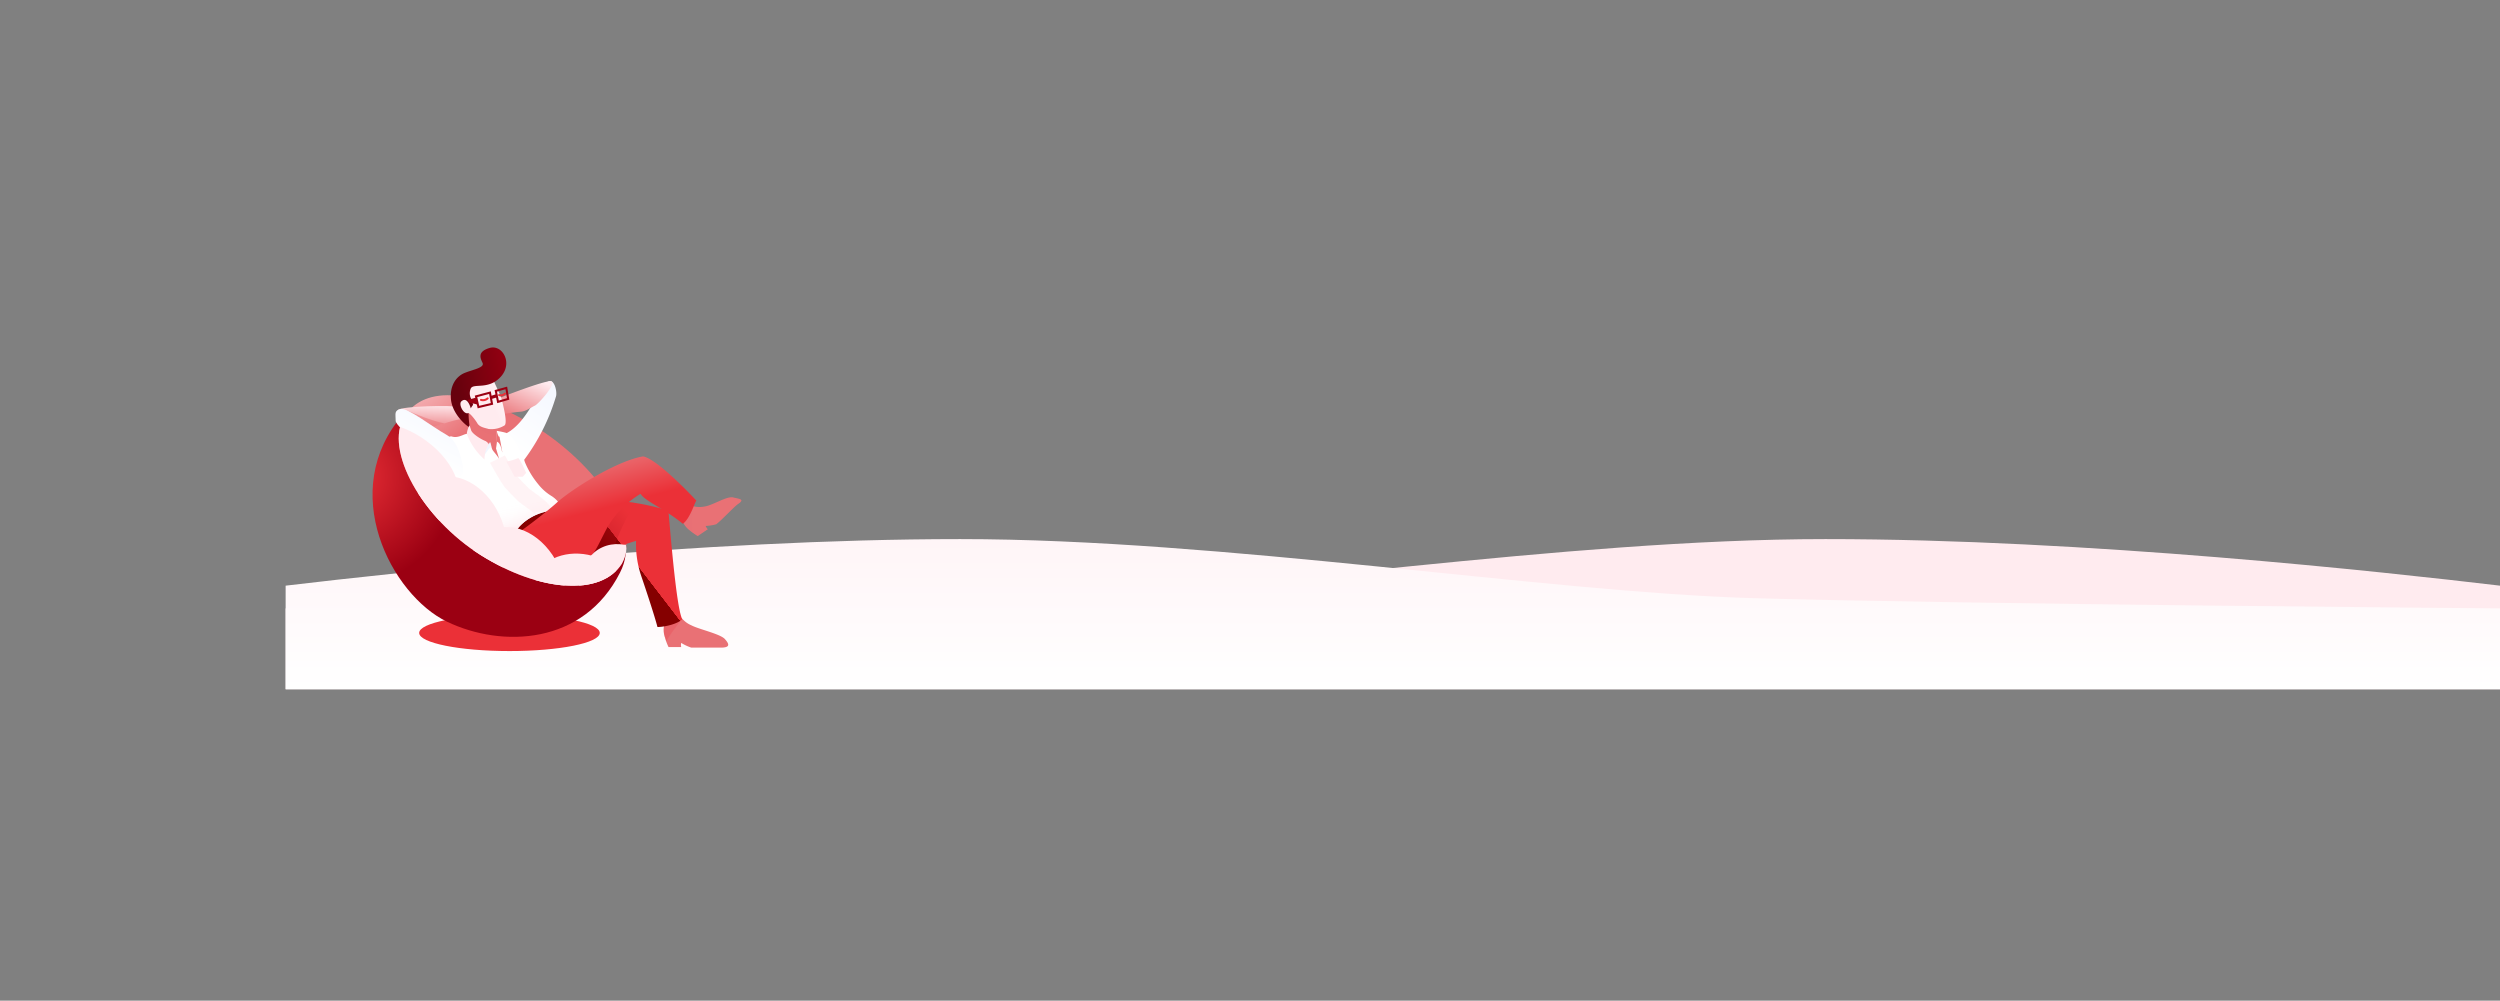 <svg xmlns="http://www.w3.org/2000/svg" xmlns:xlink="http://www.w3.org/1999/xlink" viewBox="0 0 602.881 241.307">
    <rect x="0" y="0" width="602.881" height="241.307" fill="#808080" stroke="none"/>
    <defs>
        <style>
            .cls-1{fill:url(#linear-gradient)}.cls-2{fill:url(#linear-gradient-2)}.cls-3{fill:url(#linear-gradient-3)}.cls-4{fill:url(#linear-gradient-4)}.cls-5{fill:none}.cls-6{fill:url(#linear-gradient-5)}.cls-30,.cls-40,.cls-41,.cls-7{fill:rgba(0,0,0,0)}.cls-8{fill:#ffebef}.cls-9{fill:url(#linear-gradient-6)}.cls-10{fill:url(#radial-gradient)}.cls-11{fill:url(#radial-gradient-2)}.cls-12{fill:url(#radial-gradient-3)}.cls-13{fill:#94b0d7}.cls-14{fill:url(#linear-gradient-7)}.cls-15{clip-path:url(#clip-path)}.cls-16{fill:#eb3037}.cls-16,.cls-19{opacity:.2}.cls-17{fill:url(#linear-gradient-8)}.cls-18{clip-path:url(#clip-path-2)}.cls-19,.cls-35,.cls-37{fill:#e97175}.cls-20{fill:url(#linear-gradient-9)}.cls-21{fill:url(#linear-gradient-10)}.cls-22{fill:url(#linear-gradient-11)}.cls-23{clip-path:url(#clip-path-3)}.cls-24,.cls-31{opacity:.3}.cls-24{fill:url(#linear-gradient-12)}.cls-25{fill:url(#linear-gradient-13)}.cls-26{clip-path:url(#clip-path-4)}.cls-27{fill:#fff}.cls-28{fill:url(#linear-gradient-14)}.cls-29{clip-path:url(#clip-path-5)}.cls-30{stroke:#ffebef;stroke-width:4px;opacity:.6}.cls-30,.cls-40,.cls-41{stroke-miterlimit:10}.cls-31{fill:#ccdffd}.cls-32{fill:url(#linear-gradient-15)}.cls-33{fill:url(#linear-gradient-16)}.cls-34{clip-path:url(#clip-path-6)}.cls-35{opacity:.5}.cls-36{fill:url(#linear-gradient-18)}.cls-38{fill:url(#linear-gradient-19)}.cls-39{fill:url(#linear-gradient-20)}.cls-40,.cls-41{stroke-width:.5px}.cls-40{stroke-linecap:round;stroke:#eb3037}.cls-41{stroke:#9b0012}.cls-42{fill:#9b0012}.cls-43{clip-path:url(#clip-path-7)}.cls-44{fill:url(#linear-gradient-21)}
        </style>
        <linearGradient id="linear-gradient" x1=".811" x2=".511" y1=".211" y2="1.28" gradientUnits="objectBoundingBox">
            <stop offset="0" stop-color="#9abfff"/>
            <stop offset="1" stop-color="#5b87d2"/>
        </linearGradient>
        <linearGradient id="linear-gradient-2" x1=".522" x2=".337" y1="-.048" y2="1.022" gradientUnits="objectBoundingBox">
            <stop offset="0" stop-color="#91baff"/>
            <stop offset="1" stop-color="#5b87d2"/>
        </linearGradient>
        <linearGradient id="linear-gradient-3" x1=".494" x2=".862" y1=".552" y2=".269" gradientUnits="objectBoundingBox">
            <stop offset="0" stop-color="#9b0012"/>
            <stop offset="1" stop-color="#eb3037"/>
        </linearGradient>
        <linearGradient id="linear-gradient-4" x1=".496" x2=".496" y1=".124" y2=".762" gradientUnits="objectBoundingBox">
            <stop offset="0" stop-color="#6081c1"/>
            <stop offset="1" stop-color="#90aadb"/>
        </linearGradient>
        <linearGradient id="linear-gradient-5" x1=".613" x2=".757" y1="1.143" y2="-.071" gradientUnits="objectBoundingBox">
            <stop offset="0" stop-color="#e97175"/>
            <stop offset="1" stop-color="#ffebef"/>
        </linearGradient>
        <linearGradient id="linear-gradient-6" x1=".5" x2=".5" y1="1" y2="-.975" gradientUnits="objectBoundingBox">
            <stop offset="0" stop-color="#fff"/>
            <stop offset="1" stop-color="#ffebef"/>
        </linearGradient>
        <radialGradient id="radial-gradient" cx="16.809" cy="-3.787" r="38.475" gradientTransform="matrix(.201 0 0 .201 11.979 -4.624)" gradientUnits="userSpaceOnUse">
            <stop offset="0" stop-color="#850000"/>
            <stop offset="1" stop-color="#eb3037"/>
        </radialGradient>
        <radialGradient id="radial-gradient-2" cx="83.438" cy="42.143" r="28.198" gradientTransform="matrix(.939 0 0 .939 -.049 1.227)" gradientUnits="userSpaceOnUse">
            <stop offset="0" stop-color="#eb3037"/>
            <stop offset="1" stop-color="#9b0012"/>
        </radialGradient>
        <radialGradient id="radial-gradient-3" cx="39.733" cy="20.088" r="33.381" gradientTransform="matrix(.837 0 0 .837 .749 -1.267)" gradientUnits="userSpaceOnUse">
            <stop offset="0" stop-color="#ffebef"/>
            <stop offset="1" stop-color="#e97175"/>
        </radialGradient>
        <linearGradient id="linear-gradient-7" x1=".811" x2=".511" y1=".211" y2="1.28" xlink:href="#radial-gradient-3"/>
        <clipPath id="clip-path">
            <path id="Path_17" d="M3.341 8.656a5.4 5.4 0 0 1-.209-2.941c.314-1.283 3.923-2.011 4.379-1.6A5.962 5.962 0 0 0 9.7 5.7c1.8.958 6.975 2.072 8.082 3.315s1.313 2.065-.988 2.065H9.676a11.289 11.289 0 0 1-2.423-1.136 1.924 1.924 0 0 0 0 .994H4.189a13.316 13.316 0 0 1-.848-2.282z" class="cls-1" data-name="Path 17" transform="translate(-3 -4)"/>
        </clipPath>
        <linearGradient id="linear-gradient-8" x1=".522" x2=".337" y1="-.048" y2="1.022" xlink:href="#radial-gradient-3"/>
        <clipPath id="clip-path-2">
            <path id="Path_17_Copy" d="M6.8 12.291a5.174 5.174 0 0 1-1.754-2.218C4.6 8.886 7.073 6.365 7.657 6.445a5.735 5.735 0 0 0 2.593.081c1.95-.213 5.437-2.585 6.988-2.2s2.942.4 1.115 1.636c-.858.583-4.182 4.135-5.214 4.835a10.861 10.861 0 0 1-2.539.4 1.844 1.844 0 0 0 .537.788L8.7 13.643a12.789 12.789 0 0 1-1.9-1.352z" class="cls-2" data-name="Path 17 Copy" transform="translate(-4.991 -4.287)"/>
        </clipPath>
        <linearGradient id="linear-gradient-9" x1=".902" x2=".576" y1=".119" y2=".903" gradientUnits="objectBoundingBox">
            <stop offset="0" stop-color="#f5f8ff"/>
            <stop offset="1" stop-color="#fff"/>
        </linearGradient>
        <linearGradient id="linear-gradient-10" x1="-.016" x2=".684" y1="1.018" y2="-.049" xlink:href="#linear-gradient-5"/>
        <linearGradient id="linear-gradient-11" x1=".494" x2=".862" y1=".552" y2=".269" xlink:href="#radial-gradient"/>
        <clipPath id="clip-path-3">
            <path id="Path_7" d="M7.112 21.99c1.38-1.862 4.759-5.746 12.033-7.161s13.954-2.736 26.217.912c1.01 11.839 2.16 23.76 3.321 26.174-.886 1.078-4.085 1.9-5.962 1.9-.681-2.666-2.814-9.087-3.9-12.264a23.727 23.727 0 0 1-1.259-8.51c-3.7 1.05-11.265 4.241-13.919 5.186s-11.76 3.942-14.774 1.529-3.137-5.904-1.757-7.766z" class="cls-3" data-name="Path 7" transform="translate(-6.267 -13.384)"/>
        </clipPath>
        <linearGradient id="linear-gradient-12" x1=".502" x2="1.005" y1="1" y2=".39" xlink:href="#linear-gradient-3"/>
        <linearGradient id="linear-gradient-13" x1=".496" x2=".496" y1=".124" y2=".762" xlink:href="#radial-gradient-3"/>
        <clipPath id="clip-path-4">
            <path id="Path_4" d="M3.637 12.414c-.366-1.835-1.072-5.051-1.212-5.738S9.11 8.362 9.11 8.362l.858 4.5.982 7.609S4 14.249 3.637 12.414z" class="cls-4" data-name="Path 4" transform="translate(-2.423 -6.551)"/>
        </clipPath>
        <linearGradient id="linear-gradient-14" x1=".77" x2=".671" y1=".891" y2=".648" gradientUnits="objectBoundingBox">
            <stop offset="0" stop-color="#ffebef"/>
            <stop offset="1" stop-color="#fff" stop-opacity="0"/>
        </linearGradient>
        <clipPath id="clip-path-5">
            <path id="Union_1" d="M12.5 22.67c-.944-2.815-8.709-9.854-9.968-10.847s-.773-1.945-1.09-4.984C1.219 4.681 0 2.814 0 1.912c0-.368.2-.576.763-.576 1.518.565 3-.59 3.664-.59 2.431.605 2.985 3 3.994 2.5a4.143 4.143 0 0 1 1.656-.5c.235.478.311 1.3.547 1.774s1.221 1.436 1.659 2.324l-.774-2.585.216-1.546L11.675 0s2.592.422 2.77.746c1.685 1.224 3.307 4.867 4 6.755a20.946 20.946 0 0 0 3.217 5.352A12.325 12.325 0 0 0 25 15.8c1.066.762 1.673 1.417 1.675 2.021a1.131 1.131 0 0 1-.418.826c-.887.836-6 .511-9.636 5.057a11.649 11.649 0 0 1-2.786 1.034c-.594.002-.828-.563-1.335-2.068z" class="cls-5" data-name="Union 1"/>
        </clipPath>
        <linearGradient id="linear-gradient-15" x1=".41" x2=".59" y1=".048" y2=".444" gradientUnits="objectBoundingBox">
            <stop offset="0" stop-color="#e97175"/>
            <stop offset="1" stop-color="#eb3037"/>
        </linearGradient>
        <linearGradient id="linear-gradient-16" x1="1.306" x2=".515" y1=".378" y2=".784" gradientUnits="objectBoundingBox">
            <stop offset="0" stop-color="#fff"/>
            <stop offset=".701" stop-color="#ffebef"/>
            <stop offset="1" stop-color="#ffebef"/>
        </linearGradient>
        <clipPath id="clip-path-6">
            <path id="Path_13" d="M13.4 8.751c1.846.748 7.825-2.228 9.723-1.964C24.868 7.03 22.655 4.3 22 3.82s-13.751-.264-14.438.744S11.87 8.131 13.4 8.751z" class="cls-6" data-name="Path 13" transform="translate(-7.497 -3.575)"/>
        </clipPath>
        <linearGradient id="linear-gradient-18" x1="1.249" x2=".128" y1=".155" y2=".479" gradientUnits="objectBoundingBox">
            <stop offset="0" stop-color="#9b0012"/>
            <stop offset="1" stop-color="#67010d"/>
        </linearGradient>
        <linearGradient id="linear-gradient-19" x1=".22" x2=".5" y1=".574" y2=".329" xlink:href="#radial-gradient-3"/>
        <linearGradient id="linear-gradient-20" x1=".925" x2=".601" y1=".142" y2=".823" xlink:href="#linear-gradient-9"/>
        <clipPath id="clip-path-7">
            <path id="Mask" d="M55.128 34.591c14.272 8.917 29.007 9.891 33.962 1.962 5.951-11.56-14.454-6.558-28.724-15.475S46.45 4.719 36.607 1.174C31.652 9.1 40.859 25.675 55.128 34.591z" class="cls-7" transform="translate(-35.253 -1.174)"/>
        </clipPath>
        <linearGradient id="linear-gradient-21" x1=".77" x2=".5" y1="-.11" y2="1.039" gradientUnits="objectBoundingBox">
            <stop offset="0" stop-color="#ffebef"/>
            <stop offset="1" stop-color="#ffebef"/>
        </linearGradient>
    </defs>
    <g id="Group_1213" data-name="Group 1213" transform="translate(-345.619 -120.014)">
        <g id="Group_1142" data-name="Group 1142" transform="translate(496 -619.982)">
            <path id="ground" d="M-904 11.23C-932.108 7.906-1003.71 0-1066.675 0s-141.017 12.8-191.387 14.25S-1438 16.708-1438 16.708v19.506h534z" class="cls-8" transform="translate(1356.5 870)"/>
            <path id="ground-2" d="M0 11.23C28.108 7.906 99.71 0 162.675 0s141.017 12.8 191.387 14.25S534 16.708 534 16.708v19.506H0V11.23z" class="cls-9" data-name="ground" transform="translate(-81.5 870)"/>
        </g>
        <g id="Group_1140" data-name="Group 1140" transform="translate(376.623 295.108)">
            <g id="Group_1139" data-name="Group 1139" transform="translate(58.833 -91.297)">
                <path id="chair_shadow" d="M23.774 10.752c12.025 0 21.774-1.959 21.774-4.376S35.8 2 23.774 2 2 3.959 2 6.376s9.749 4.376 21.774 4.376z" class="cls-10" data-name="chair shadow" transform="translate(9.247 62.456)"/>
                <path id="chair" d="M102.284 75.8c13.343 6.4 32.935 5.555 41.723-11.815 5.806-11.177-6.582-24.56-20.188-33.866-12.212-8.352-23.074-10.246-29.448-5.544-.728.537-2.021.431-2.609 1.162C75.585 44.2 88.94 69.4 102.284 75.8z" class="cls-11" transform="translate(-84.333 -9.679)"/>
                <path id="cushion" d="M55.128 66.492c14.27 8.917 29.007 9.891 33.962 1.961 4.6-8.567-6.556-24.062-20.826-32.978s-26.7-10.33-31.658-2.4 4.253 24.5 18.522 33.417z" class="cls-12" transform="translate(-28.935 -16.365)"/>
                <path id="shadow" d="M24.718 29.831c6.4 4 13.006 4.437 15.228.88 2.061-3.844-2.94-10.8-9.338-14.8s-11.973-4.634-14.194-1.077 1.906 10.996 8.304 14.997z" class="cls-13" transform="translate(4.7 14.041)"/>
                <g id="shoe" transform="translate(70.189 65.299)">
                    <path id="Path_17-2" d="M3.341 8.656a5.4 5.4 0 0 1-.209-2.941c.314-1.283 3.923-2.011 4.379-1.6A5.962 5.962 0 0 0 9.7 5.7c1.8.958 6.975 2.072 8.082 3.315s1.313 2.065-.988 2.065H9.676a11.289 11.289 0 0 1-2.423-1.136 1.924 1.924 0 0 0 0 .994H4.189a13.316 13.316 0 0 1-.848-2.282z" class="cls-14" data-name="Path 17" transform="translate(-3 -4)"/>
                    <g id="shoe-2" class="cls-15" data-name="shoe">
                        <path id="Path_21" d="M.961 6.688c.66-1.7 3.233-4.874 3.979-5.907S0 2 0 2s.3 6.389.961 4.688z" class="cls-16" data-name="Path 21" transform="translate(-.612 -.471)"/>
                    </g>
                </g>
                <g id="shoe-3" data-name="shoe" transform="translate(74.722 36.122)">
                    <path id="Path_17_Copy-2" d="M6.8 12.291a5.174 5.174 0 0 1-1.754-2.218C4.6 8.886 7.073 6.365 7.657 6.445a5.735 5.735 0 0 0 2.593.081c1.95-.213 5.437-2.585 6.988-2.2s2.942.4 1.115 1.636c-.858.583-4.182 4.135-5.214 4.835a10.861 10.861 0 0 1-2.539.4 1.844 1.844 0 0 0 .537.788L8.7 13.643a12.789 12.789 0 0 1-1.9-1.352z" class="cls-17" data-name="Path 17 Copy" transform="translate(-4.991 -4.287)"/>
                    <g id="shoe-4" class="cls-18" data-name="shoe">
                        <path id="Path_19" d="M4.3 7.436C3.274 5.319 4.326.545 3.86.122S1.116 3.539 1.116 3.539s-1.084 1.075.657 2.682S5.317 9.552 4.3 7.436z" class="cls-19" data-name="Path 19" transform="translate(-1.484 1.669)"/>
                    </g>
                </g>
                <path id="sleeve" d="M6.753 28.053c4.739-2.523 7.439-9.889 9.4-11.96s2.821 1.891 2.5 3.058a48.972 48.972 0 0 1-7.688 15.34c-.006 4.138-4.824-3.118-4.212-6.438z" class="cls-20" transform="translate(25.605 -7.406)"/>
                <path id="arm" d="M1.984 7.944S13.216 3.5 14.735 3.8s-3.02 5.47-3.948 5.888S8.6 11.12 7.2 11.156a37.888 37.888 0 0 0-4.607.728z" class="cls-21" transform="translate(28.346 4.345)"/>
                <g id="leg" transform="translate(32.258 36.976)">
                    <path id="Path_7-2" d="M7.112 21.99c1.38-1.862 4.759-5.746 12.033-7.161s13.954-2.736 26.217.912c1.01 11.839 2.16 23.76 3.321 26.174-.886 1.078-4.085 1.9-5.962 1.9-.681-2.666-2.814-9.087-3.9-12.264a23.727 23.727 0 0 1-1.259-8.51c-3.7 1.05-11.265 4.241-13.919 5.186s-11.76 3.942-14.774 1.529-3.137-5.904-1.757-7.766z" class="cls-22" data-name="Path 7" transform="translate(-6.267 -13.384)"/>
                    <g id="leg-2" class="cls-23" data-name="leg">
                        <path id="Path" d="M5.573 12.189c0-1.65 4.178-10.358 5.3-11.289s-2.2-.792-2.2-.792S1.1 7.964.1 12.189s5.473 1.65 5.473 0z" class="cls-24" transform="translate(20.344 -.371)"/>
                    </g>
                </g>
                <g id="neck" transform="translate(22.785 15.8)">
                    <path id="Path_4-2" d="M3.637 12.414c-.366-1.835-1.072-5.051-1.212-5.738S9.11 8.362 9.11 8.362l.858 4.5.982 7.609S4 14.249 3.637 12.414z" class="cls-25" data-name="Path 4" transform="translate(-2.423 -6.551)"/>
                    <g id="neck-2" class="cls-26" data-name="neck">
                        <path id="Path_22" d="M0 .689c0 .691 2.59 3.645 3.989 4.454a9.163 9.163 0 0 0 3.92.735L7.526 1.9 0 0z" class="cls-19" data-name="Path 22" transform="translate(.375 -.373)"/>
                    </g>
                </g>
                <g id="shirt" transform="translate(18.277 20.096)">
                    <g id="Path_9" data-name="Path 9">
                        <path id="Path_9-2" d="M24.343 1.3s2.592.422 2.77.746c1.685 1.224 3.307 4.867 4 6.755a20.945 20.945 0 0 0 3.217 5.352 12.325 12.325 0 0 0 3.338 2.947c1.568 1.121 2.144 2.011 1.257 2.847s-6 .511-9.636 5.057c-3.178 1.3-3.174 1.779-4.119-1.036s-8.708-9.855-9.97-10.848-.773-1.946-1.09-4.984-2.607-5.5-.681-5.5c1.518.565 3-.59 3.664-.59 2.431.605 2.985 3 3.994 2.5a4.142 4.142 0 0 1 1.656-.5c.235.478.311 1.3.547 1.774s1.221 1.436 1.659 2.324l-.774-2.585.216-1.546z" class="cls-27" data-name="Path 9" transform="translate(-12.668 -1.297)"/>
                        <path id="Path_9-3" d="M24.343 1.3s2.592.422 2.77.746c1.685 1.224 3.307 4.867 4 6.755a20.945 20.945 0 0 0 3.217 5.352 12.325 12.325 0 0 0 3.338 2.947c1.568 1.121 2.144 2.011 1.257 2.847s-6 .511-9.636 5.057c-3.178 1.3-3.174 1.779-4.119-1.036s-8.708-9.855-9.97-10.848-.773-1.946-1.09-4.984-2.607-5.5-.681-5.5c1.518.565 3-.59 3.664-.59 2.431.605 2.985 3 3.994 2.5a4.142 4.142 0 0 1 1.656-.5c.235.478.311 1.3.547 1.774s1.221 1.436 1.659 2.324l-.774-2.585.216-1.546z" class="cls-28" data-name="Path 9" transform="translate(-12.668 -1.297)"/>
                    </g>
                    <g id="shirt-2" class="cls-29" data-name="shirt">
                        <path id="Shape_1" d="M1 3c.229.459 2.736 4.851 3.269 5.483s2.279 2.392 2.952 3.058 4.8 3.29 4.85 4.112" class="cls-30" data-name="Shape 1" transform="translate(10.844 3.822)"/>
                        <path id="Path_23" d="M.5 4.128s1.154-2.093 1.824-2.093S2.09 0 2.09 0L0 1.58z" class="cls-31" data-name="Path 23" transform="translate(8.168 1.87)"/>
                    </g>
                </g>
                <path id="leg-3" d="M29.489 13.149c3.82-3.507 14.753-10.292 20.988-11.328 3.572.594 12.867 10.668 12.867 10.668-.419.442-1.524 4.357-3.269 5.588-4.395-3.648-8.975-5.351-10.207-7.237a23.282 23.282 0 0 0-7.748 7.67c-2.269 4.008-3.774 8.574-6.36 8.688s-6.232.41-9.591-1.752c-1.951-1.255-7.567-4.053-4.839-5.886 1.565-1.05 6.558-4.942 8.159-6.411z" class="cls-32" data-name="leg" transform="translate(14.754 24.447)"/>
                <path id="face" d="M12.516 5.444c.259.653 1.678 3.518 1.815 4.233s1.488 5.479.683 6.212a5.932 5.932 0 0 1-3.892.87c-.674-.235-2.124-.385-2.689-1.376-.433-.762-1.813-2.53-2.175-2.429-.132.272-.593.562-.823.375A3.264 3.264 0 0 1 3.99 9.676a4.974 4.974 0 0 1 3.351-3.591c1.524-.641 4.916-1.294 5.175-.641z" class="cls-33" transform="translate(16.838 2.89)"/>
                <g id="arm-2" data-name="arm" transform="translate(6.028 14.116)">
                    <path id="Path_13-2" d="M13.4 8.751c1.846.748 7.825-2.228 9.723-1.964C24.868 7.03 22.655 4.3 22 3.82s-13.751-.264-14.438.744S11.87 8.131 13.4 8.751z" class="cls-6" data-name="Path 13" transform="translate(-7.497 -3.575)"/>
                    <g id="arm-3" class="cls-34" data-name="arm">
                        <path id="Path_24" d="M.073.012c.388.141 8.262 3.573 10.211 3.1s-4.855 1.8-4.855 1.8S-.315-.129.073.012z" class="cls-35" data-name="Path 24" transform="translate(2.196 1.071)"/>
                    </g>
                </g>
                <path id="hair" d="M9.326 21.28a2.89 2.89 0 0 1-.2-2.7c.689-1.343 4.325.448 7.271-2.863s.328-7.779-2.7-6.907-2.285 2.432-1.736 3.6-2.275 1.6-4.295 2.421S4 17.856 4.352 21.28s3.532 6.227 4.543 6.743a22.6 22.6 0 0 1-.307-3.517c-1.16.536-2.51-2.121-1.724-2.82 1.5-1.335 2.26 1.706 2.26 1.706a4.071 4.071 0 0 1 .559-.844 7.073 7.073 0 0 0-.357-1.268z" class="cls-36" transform="translate(14.568 -8.703)"/>
                <path id="colar" d="M3.169 8.085c.922.328 1.1 2.031 1.257 2.511s-.665-3.764-.665-3.764c-.29.4-.909-2.311-.792-1.914a22.05 22.05 0 0 1 .2 3.167z" class="cls-37" transform="translate(26.845 14.647)"/>
                <path id="colar-2" d="M6.149 9.85a6.923 6.923 0 0 1 1.34-4.192c-1.074.066-4.232-1.821-4.57-2.873s-.4-1.2-.4-1.2a6.043 6.043 0 0 0-.65 2.056 15.715 15.715 0 0 0 4.28 6.209z" class="cls-38" data-name="colar" transform="translate(20.857 17.173)"/>
                <path id="sleeve-2" d="M17.014 11.325C13.9 9.61 7.666 4.737 6.029 5.134S4.816 6.271 4.816 7.966s8.557 7.419 9.875 10.251c.564 1.212 2.009 4.207 4.6 3.719s1.8-3.058 1.244-5.131c-.659-2.436-1.6-4.425-3.521-5.48z" class="cls-39" data-name="sleeve" transform="translate(.762 9.693)"/>
                <path id="Path_18" d="M3.442 3.519a1.665 1.665 0 0 0 1.593-.359" class="cls-40" data-name="Path 18" transform="translate(22.719 9.119)"/>
                <path id="Path_18_Copy" d="M2.972 3.519a1.3 1.3 0 0 0 1.376-.359" class="cls-40" data-name="Path 18 Copy" transform="translate(27.568 7.959)"/>
                <path id="Path_14" d="M4 4.892l.586 2.589L7.853 6.7 7.361 4z" class="cls-41" data-name="Path 14" transform="translate(20.955 6.892)"/>
                <path id="Path_14_Copy" d="M4.269 4.939L4.8 7.585l2.446-.7L6.8 4.236z" class="cls-41" data-name="Path 14 Copy" transform="translate(25.459 5.521)"/>
                <path id="Path_15" d="M3.037 1.545l-1.926.527.322.643 2.081.491z" class="cls-42" data-name="Path 15" transform="translate(21.852 10.564)"/>
                <path id="Path_16" d="M1.9 1.9l1.469-.453.162.776L2 2.652z" class="cls-42" data-name="Path 16" transform="translate(26.525 9.804)"/>
                <path id="Mask-2" d="M55.128 34.591c14.272 8.917 29.007 9.891 33.962 1.962 5.951-11.56-14.454-6.558-28.724-15.475S46.45 4.719 36.607 1.174C31.652 9.1 40.859 25.675 55.128 34.591z" class="cls-7" data-name="Mask" transform="translate(-28.935 15.535)"/>
                <g id="Oval_3_Oval_3_Copy_Oval_3_Copy_2_Oval_3_Copy_4_Oval_3_Copy_3_Mask" class="cls-43" data-name="Oval 3 + Oval 3 Copy + Oval 3 Copy 2 + Oval 3 Copy 4 + Oval 3 Copy 3 Mask" transform="translate(6.318 16.709)">
                    <path id="Oval_3" d="M29.109 33.576c7.448 4.837 15.98 4.917 19.056.18S47.7 21.257 40.25 16.42s-15.98-4.92-19.056-.18.467 12.499 7.915 17.336z" class="cls-8" data-name="Oval 3" transform="translate(-34.759 -11.414)"/>
                    <path id="Oval_3_Copy" d="M34.426 45.469c5.489-2.559 7.2-10.517 3.811-17.774S27.66 16.63 22.171 19.19s-7.2 10.517-3.811 17.774 10.577 11.064 16.066 8.505z" class="cls-8" data-name="Oval 3 Copy" transform="translate(-13.946 -4.029)"/>
                    <path id="Oval_3_Copy_2" d="M34.426 45.469c5.489-2.559 7.2-10.517 3.811-17.774S27.66 16.63 22.171 19.19s-7.2 10.517-3.811 17.774 10.577 11.064 16.066 8.505z" class="cls-8" data-name="Oval 3 Copy 2" transform="translate(.288 8.202)"/>
                    <path id="Oval_3_Copy_4" d="M34.426 45.469c5.489-2.559 7.2-10.517 3.811-17.774S27.66 16.63 22.171 19.19s-7.2 10.517-3.811 17.774 10.577 11.064 16.066 8.505z" class="cls-8" data-name="Oval 3 Copy 4" transform="translate(26.86 12.314)"/>
                    <path id="Oval_3_Copy_3" d="M16.081 23.821c6.011.738 11.342-2.389 11.906-6.984s-3.851-8.919-9.863-9.657S6.782 9.569 6.218 14.165s3.852 8.918 9.863 9.656z" class="cls-8" data-name="Oval 3 Copy 3" transform="translate(26.403 25.919)"/>
                </g>
                <path id="pocket" d="M1.308 5.524A11.718 11.718 0 0 0 4.1 4.716c.3-.336 1.989 3.542 1.989 3.542l-.821.932H3.316z" class="cls-44" transform="translate(30.955 21.98)"/>
            </g>
        </g>
    </g>
</svg>
